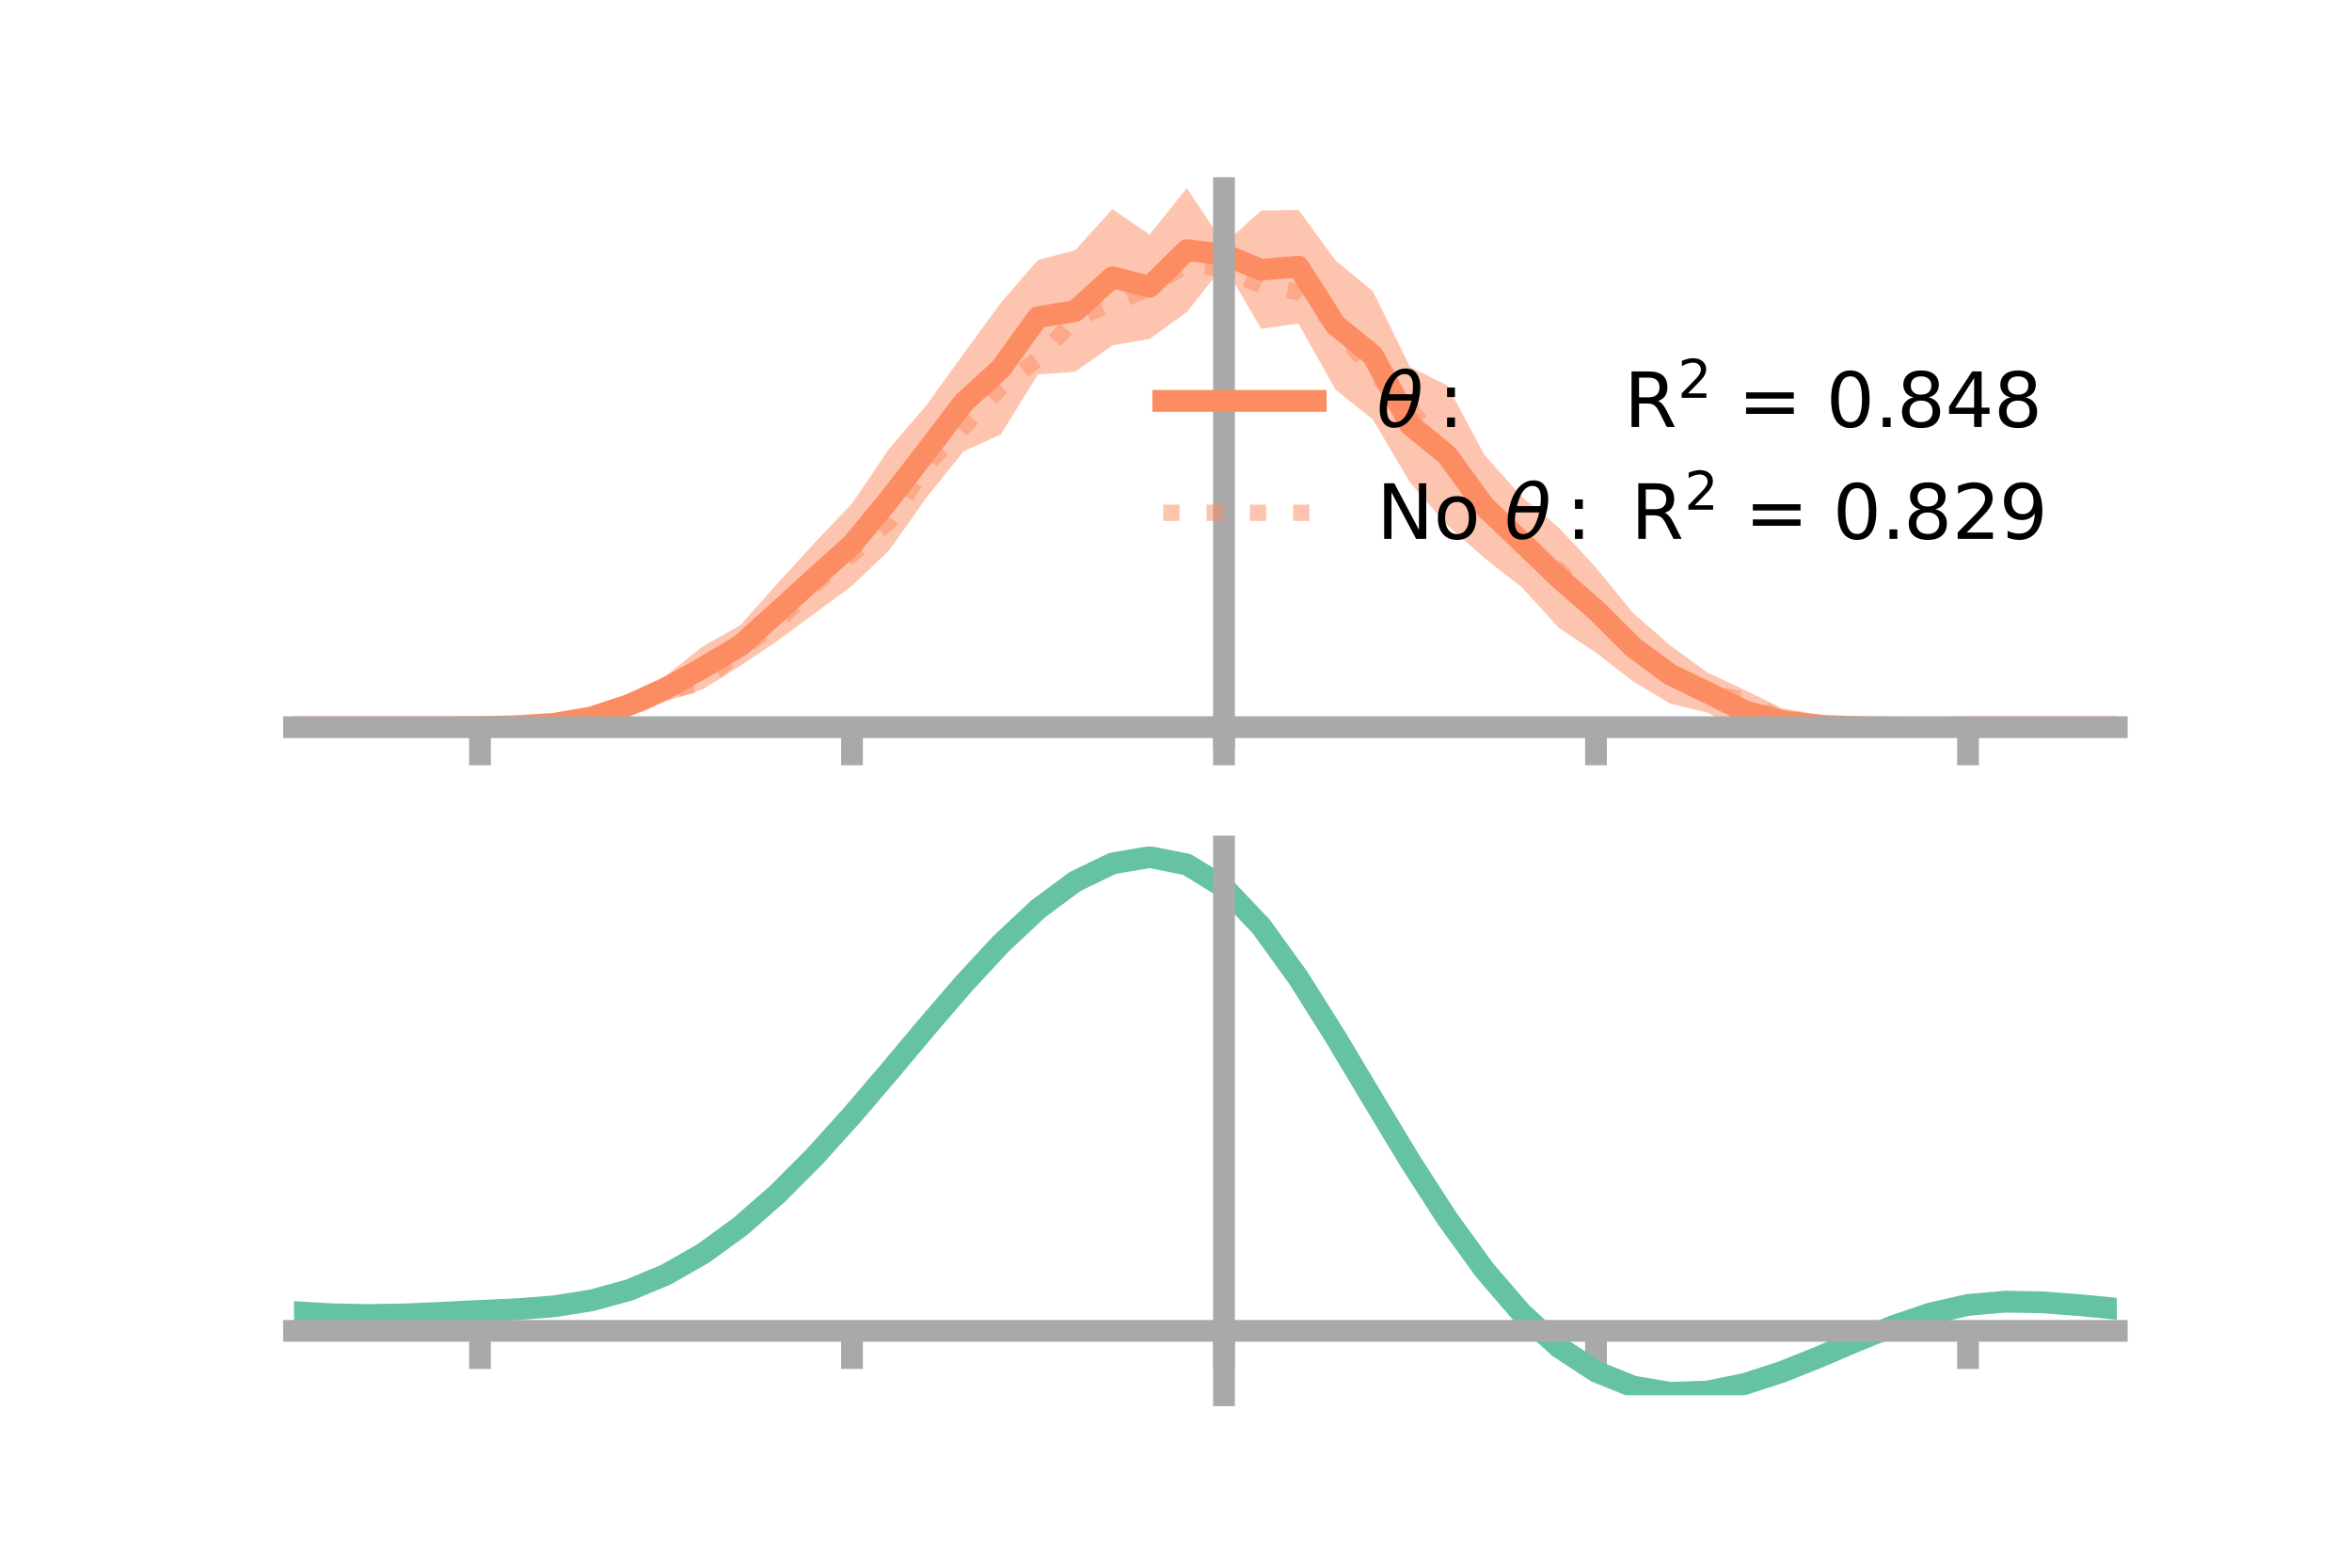<?xml version="1.0" encoding="utf-8" standalone="no"?>
<!DOCTYPE svg PUBLIC "-//W3C//DTD SVG 1.1//EN"
  "http://www.w3.org/Graphics/SVG/1.1/DTD/svg11.dtd">
<!-- Created with matplotlib (https://matplotlib.org/) -->
<svg height="144pt" version="1.1" viewBox="0 0 216 144" width="216pt" xmlns="http://www.w3.org/2000/svg" xmlns:xlink="http://www.w3.org/1999/xlink">
 <defs>
  <style type="text/css">*{stroke-linecap:butt;stroke-linejoin:round;}</style>
 </defs>
 <g id="figure_1">
  <g id="patch_1">
   <path d="M 0 144 
L 216 144 
L 216 0 
L 0 0 
z
" style="fill:none;"/>
  </g>
  <g id="axes_1">
   <g id="patch_2">
    <path d="M 27 67.68 
L 194.4 67.68 
L 194.4 17.28 
L 27 17.28 
z
" style="fill:none;"/>
   </g>
   <g id="PolyCollection_1">
    <path clip-path="url(#p8a1be1459c)" d="M 27 66.794 
L 27 66.794 
L 30.416 66.794 
L 33.833 66.794 
L 37.249 66.794 
L 40.665 66.794 
L 44.082 66.789 
L 47.498 66.564 
L 50.914 66.083 
L 54.331 65.224 
L 57.747 63.721 
L 61.163 62.042 
L 64.58 59.353 
L 67.996 57.42 
L 71.412 53.572 
L 74.829 49.838 
L 78.245 46.249 
L 81.661 41.213 
L 85.078 37.226 
L 88.494 32.494 
L 91.91 27.81 
L 95.327 23.87 
L 98.743 22.992 
L 102.159 19.206 
L 105.576 21.554 
L 108.992 17.28 
L 112.408 22.416 
L 115.824 19.345 
L 119.241 19.264 
L 122.657 23.923 
L 126.073 26.738 
L 129.49 33.699 
L 132.906 35.399 
L 136.322 41.778 
L 139.739 45.607 
L 143.155 48.454 
L 146.571 52.141 
L 149.988 56.32 
L 153.404 59.303 
L 156.82 61.778 
L 160.237 63.38 
L 163.653 65.052 
L 167.069 65.648 
L 170.486 66.116 
L 173.902 66.422 
L 177.318 66.73 
L 180.735 66.791 
L 184.151 66.794 
L 187.567 66.794 
L 190.984 66.794 
L 194.4 66.794 
L 194.4 66.794 
L 194.4 66.794 
L 190.984 66.794 
L 187.567 66.794 
L 184.151 66.794 
L 180.735 66.799 
L 177.318 66.989 
L 173.902 67.225 
L 170.486 67.444 
L 167.069 67.68 
L 163.653 67.416 
L 160.237 67.276 
L 156.82 65.466 
L 153.404 64.639 
L 149.988 62.6 
L 146.571 59.958 
L 143.155 57.675 
L 139.739 53.934 
L 136.322 51.256 
L 132.906 48.236 
L 129.49 44.325 
L 126.073 38.527 
L 122.657 35.801 
L 119.241 29.722 
L 115.824 30.205 
L 112.408 24.357 
L 108.992 28.67 
L 105.576 31.132 
L 102.159 31.73 
L 98.743 34.144 
L 95.327 34.391 
L 91.91 39.907 
L 88.494 41.459 
L 85.078 45.714 
L 81.661 50.556 
L 78.245 53.808 
L 74.829 56.338 
L 71.412 58.859 
L 67.996 61.163 
L 64.58 63.292 
L 61.163 64.433 
L 57.747 65.808 
L 54.331 66.561 
L 50.914 66.881 
L 47.498 66.829 
L 44.082 66.798 
L 40.665 66.794 
L 37.249 66.794 
L 33.833 66.794 
L 30.416 66.794 
L 27 66.794 
z
" style="fill:#fc8d62;fill-opacity:0.5;"/>
   </g>
   <g id="matplotlib.axis_1">
    <g id="xtick_1">
     <g id="line2d_1">
      <defs>
       <path d="M 0 0 
L 0 3.5 
" id="mbefa03c08f" style="stroke:#a9a9a9;stroke-width:2;"/>
      </defs>
      <g>
       <use style="fill:#a9a9a9;stroke:#a9a9a9;stroke-width:2;" x="44.082" xlink:href="#mbefa03c08f" y="66.794"/>
      </g>
     </g>
    </g>
    <g id="xtick_2">
     <g id="line2d_2">
      <g>
       <use style="fill:#a9a9a9;stroke:#a9a9a9;stroke-width:2;" x="78.245" xlink:href="#mbefa03c08f" y="66.794"/>
      </g>
     </g>
    </g>
    <g id="xtick_3">
     <g id="line2d_3">
      <g>
       <use style="fill:#a9a9a9;stroke:#a9a9a9;stroke-width:2;" x="112.408" xlink:href="#mbefa03c08f" y="66.794"/>
      </g>
     </g>
    </g>
    <g id="xtick_4">
     <g id="line2d_4">
      <g>
       <use style="fill:#a9a9a9;stroke:#a9a9a9;stroke-width:2;" x="146.571" xlink:href="#mbefa03c08f" y="66.794"/>
      </g>
     </g>
    </g>
    <g id="xtick_5">
     <g id="line2d_5">
      <g>
       <use style="fill:#a9a9a9;stroke:#a9a9a9;stroke-width:2;" x="180.735" xlink:href="#mbefa03c08f" y="66.794"/>
      </g>
     </g>
    </g>
   </g>
   <g id="matplotlib.axis_2"/>
   <g id="line2d_6">
    <path clip-path="url(#p8a1be1459c)" d="M 27 66.794 
L 30.416 66.794 
L 33.833 66.794 
L 37.249 66.794 
L 40.665 66.794 
L 44.082 66.793 
L 47.498 66.697 
L 50.914 66.482 
L 54.331 65.892 
L 57.747 64.764 
L 61.163 63.237 
L 64.58 61.323 
L 67.996 59.292 
L 71.412 56.216 
L 74.829 53.088 
L 78.245 50.029 
L 81.661 45.885 
L 85.078 41.47 
L 88.494 36.976 
L 91.91 33.859 
L 95.327 29.131 
L 98.743 28.568 
L 102.159 25.468 
L 105.576 26.343 
L 108.992 22.975 
L 112.408 23.387 
L 115.824 24.775 
L 119.241 24.493 
L 122.657 29.862 
L 126.073 32.632 
L 129.49 39.012 
L 132.906 41.817 
L 136.322 46.517 
L 139.739 49.77 
L 143.155 53.064 
L 146.571 56.049 
L 149.988 59.46 
L 153.404 61.971 
L 156.82 63.622 
L 160.237 65.328 
L 163.653 66.234 
L 167.069 66.664 
L 170.486 66.78 
L 173.902 66.823 
L 177.318 66.859 
L 180.735 66.795 
L 184.151 66.794 
L 187.567 66.794 
L 190.984 66.794 
L 194.4 66.794 
" style="fill:none;stroke:#fc8d62;stroke-linecap:square;stroke-width:2;"/>
   </g>
   <g id="line2d_7">
    <path clip-path="url(#p8a1be1459c)" d="M 27 66.794 
L 30.416 66.794 
L 33.833 66.794 
L 37.249 66.794 
L 40.665 66.794 
L 44.082 66.794 
L 47.498 66.736 
L 50.914 66.464 
L 54.331 66.075 
L 57.747 65.163 
L 61.163 63.556 
L 64.58 62.696 
L 67.996 59.715 
L 71.412 57.138 
L 74.829 53.727 
L 78.245 50.944 
L 81.661 47.903 
L 85.078 42.734 
L 88.494 39.225 
L 91.91 35.603 
L 95.327 32.966 
L 98.743 29.262 
L 102.159 27.903 
L 105.576 26.504 
L 108.992 24.27 
L 112.408 24.715 
L 115.824 26.222 
L 119.241 26.811 
L 122.657 29.917 
L 126.073 34.203 
L 129.49 37.476 
L 132.906 41.974 
L 136.322 45.959 
L 139.739 50.177 
L 143.155 52.329 
L 146.571 56.256 
L 149.988 59.713 
L 153.404 61.604 
L 156.82 63.59 
L 160.237 64.299 
L 163.653 66.093 
L 167.069 66.361 
L 170.486 66.634 
L 173.902 66.86 
L 177.318 66.82 
L 180.735 66.794 
L 184.151 66.794 
L 187.567 66.794 
L 190.984 66.794 
L 194.4 66.794 
" style="fill:none;stroke:#fc8d62;stroke-dasharray:1.5,2.475;stroke-dashoffset:0;stroke-opacity:0.5;stroke-width:1.5;"/>
   </g>
   <g id="patch_3">
    <path d="M 112.408 67.68 
L 112.408 17.28 
" style="fill:none;stroke:#a9a9a9;stroke-linecap:square;stroke-linejoin:miter;stroke-width:2;"/>
   </g>
   <g id="patch_4">
    <path d="M 194.4 67.68 
L 194.4 17.28 
" style="fill:none;"/>
   </g>
   <g id="patch_5">
    <path d="M 27 66.794 
L 194.4 66.794 
" style="fill:none;stroke:#a9a9a9;stroke-linecap:square;stroke-linejoin:miter;stroke-width:2;"/>
   </g>
   <g id="patch_6">
    <path d="M 27 17.28 
L 194.4 17.28 
" style="fill:none;"/>
   </g>
   <g id="legend_1">
    <g id="line2d_8">
     <path d="M 106.83 36.824 
L 120.83 36.824 
" style="fill:none;stroke:#fc8d62;stroke-linecap:square;stroke-width:2;"/>
    </g>
    <g id="line2d_9"/>
    <g id="text_1">
     <!-- $\theta:$      R$^{2}$ = 0.848 -->
     <g transform="translate(126.43 39.274)scale(0.07 -0.07)">
      <defs>
       <path d="M 45.516 34.672 
L 14.453 34.672 
Q 12.359 20.062 14.5 13.875 
Q 17.188 6.25 24.469 6.25 
Q 31.781 6.25 37.359 13.922 
Q 42.234 20.656 45.516 34.672 
z
M 47.016 42.969 
Q 48.344 56.844 46.625 61.719 
Q 43.953 69.438 36.766 69.438 
Q 29.297 69.438 23.828 61.812 
Q 19.531 55.672 16.156 42.969 
z
M 38.188 76.766 
Q 49.906 76.766 54.594 66.406 
Q 59.281 56.109 55.719 37.844 
Q 52.203 19.625 43.453 9.281 
Q 34.766 -1.125 23.047 -1.125 
Q 11.281 -1.125 6.641 9.281 
Q 2 19.625 5.516 37.844 
Q 9.078 56.109 17.719 66.406 
Q 26.422 76.766 38.188 76.766 
z
" id="DejaVuSans-Oblique-952"/>
       <path d="M 11.719 12.406 
L 22.016 12.406 
L 22.016 0 
L 11.719 0 
z
M 11.719 51.703 
L 22.016 51.703 
L 22.016 39.312 
L 11.719 39.312 
z
" id="DejaVuSans-58"/>
       <path id="DejaVuSans-32"/>
       <path d="M 44.391 34.188 
Q 47.562 33.109 50.562 29.594 
Q 53.562 26.078 56.594 19.922 
L 66.609 0 
L 56 0 
L 46.688 18.703 
Q 43.062 26.031 39.672 28.422 
Q 36.281 30.812 30.422 30.812 
L 19.672 30.812 
L 19.672 0 
L 9.812 0 
L 9.812 72.906 
L 32.078 72.906 
Q 44.578 72.906 50.734 67.672 
Q 56.891 62.453 56.891 51.906 
Q 56.891 45.016 53.688 40.469 
Q 50.484 35.938 44.391 34.188 
z
M 19.672 64.797 
L 19.672 38.922 
L 32.078 38.922 
Q 39.203 38.922 42.844 42.219 
Q 46.484 45.516 46.484 51.906 
Q 46.484 58.297 42.844 61.547 
Q 39.203 64.797 32.078 64.797 
z
" id="DejaVuSans-82"/>
       <path d="M 19.188 8.297 
L 53.609 8.297 
L 53.609 0 
L 7.328 0 
L 7.328 8.297 
Q 12.938 14.109 22.625 23.891 
Q 32.328 33.688 34.812 36.531 
Q 39.547 41.844 41.422 45.531 
Q 43.312 49.219 43.312 52.781 
Q 43.312 58.594 39.234 62.25 
Q 35.156 65.922 28.609 65.922 
Q 23.969 65.922 18.812 64.312 
Q 13.672 62.703 7.812 59.422 
L 7.812 69.391 
Q 13.766 71.781 18.938 73 
Q 24.125 74.219 28.422 74.219 
Q 39.75 74.219 46.484 68.547 
Q 53.219 62.891 53.219 53.422 
Q 53.219 48.922 51.531 44.891 
Q 49.859 40.875 45.406 35.406 
Q 44.188 33.984 37.641 27.219 
Q 31.109 20.453 19.188 8.297 
z
" id="DejaVuSans-50"/>
       <path d="M 10.594 45.406 
L 73.188 45.406 
L 73.188 37.203 
L 10.594 37.203 
z
M 10.594 25.484 
L 73.188 25.484 
L 73.188 17.188 
L 10.594 17.188 
z
" id="DejaVuSans-61"/>
       <path d="M 31.781 66.406 
Q 24.172 66.406 20.328 58.906 
Q 16.5 51.422 16.5 36.375 
Q 16.5 21.391 20.328 13.891 
Q 24.172 6.391 31.781 6.391 
Q 39.453 6.391 43.281 13.891 
Q 47.125 21.391 47.125 36.375 
Q 47.125 51.422 43.281 58.906 
Q 39.453 66.406 31.781 66.406 
z
M 31.781 74.219 
Q 44.047 74.219 50.516 64.516 
Q 56.984 54.828 56.984 36.375 
Q 56.984 17.969 50.516 8.266 
Q 44.047 -1.422 31.781 -1.422 
Q 19.531 -1.422 13.062 8.266 
Q 6.594 17.969 6.594 36.375 
Q 6.594 54.828 13.062 64.516 
Q 19.531 74.219 31.781 74.219 
z
" id="DejaVuSans-48"/>
       <path d="M 10.688 12.406 
L 21 12.406 
L 21 0 
L 10.688 0 
z
" id="DejaVuSans-46"/>
       <path d="M 31.781 34.625 
Q 24.75 34.625 20.719 30.859 
Q 16.703 27.094 16.703 20.516 
Q 16.703 13.922 20.719 10.156 
Q 24.75 6.391 31.781 6.391 
Q 38.812 6.391 42.859 10.172 
Q 46.922 13.969 46.922 20.516 
Q 46.922 27.094 42.891 30.859 
Q 38.875 34.625 31.781 34.625 
z
M 21.922 38.812 
Q 15.578 40.375 12.031 44.719 
Q 8.5 49.078 8.5 55.328 
Q 8.5 64.062 14.719 69.141 
Q 20.953 74.219 31.781 74.219 
Q 42.672 74.219 48.875 69.141 
Q 55.078 64.062 55.078 55.328 
Q 55.078 49.078 51.531 44.719 
Q 48 40.375 41.703 38.812 
Q 48.828 37.156 52.797 32.312 
Q 56.781 27.484 56.781 20.516 
Q 56.781 9.906 50.312 4.234 
Q 43.844 -1.422 31.781 -1.422 
Q 19.734 -1.422 13.25 4.234 
Q 6.781 9.906 6.781 20.516 
Q 6.781 27.484 10.781 32.312 
Q 14.797 37.156 21.922 38.812 
z
M 18.312 54.391 
Q 18.312 48.734 21.844 45.562 
Q 25.391 42.391 31.781 42.391 
Q 38.141 42.391 41.719 45.562 
Q 45.312 48.734 45.312 54.391 
Q 45.312 60.062 41.719 63.234 
Q 38.141 66.406 31.781 66.406 
Q 25.391 66.406 21.844 63.234 
Q 18.312 60.062 18.312 54.391 
z
" id="DejaVuSans-56"/>
       <path d="M 37.797 64.312 
L 12.891 25.391 
L 37.797 25.391 
z
M 35.203 72.906 
L 47.609 72.906 
L 47.609 25.391 
L 58.016 25.391 
L 58.016 17.188 
L 47.609 17.188 
L 47.609 0 
L 37.797 0 
L 37.797 17.188 
L 4.891 17.188 
L 4.891 26.703 
z
" id="DejaVuSans-52"/>
      </defs>
      <use transform="translate(0 0.766)" xlink:href="#DejaVuSans-Oblique-952"/>
      <use transform="translate(80.664 0.766)" xlink:href="#DejaVuSans-58"/>
      <use transform="translate(133.838 0.766)" xlink:href="#DejaVuSans-32"/>
      <use transform="translate(165.625 0.766)" xlink:href="#DejaVuSans-32"/>
      <use transform="translate(197.412 0.766)" xlink:href="#DejaVuSans-32"/>
      <use transform="translate(229.199 0.766)" xlink:href="#DejaVuSans-32"/>
      <use transform="translate(260.986 0.766)" xlink:href="#DejaVuSans-32"/>
      <use transform="translate(292.773 0.766)" xlink:href="#DejaVuSans-32"/>
      <use transform="translate(324.561 0.766)" xlink:href="#DejaVuSans-82"/>
      <use transform="translate(395 39.047)scale(0.7)" xlink:href="#DejaVuSans-50"/>
      <use transform="translate(442.271 0.766)" xlink:href="#DejaVuSans-32"/>
      <use transform="translate(474.058 0.766)" xlink:href="#DejaVuSans-61"/>
      <use transform="translate(557.847 0.766)" xlink:href="#DejaVuSans-32"/>
      <use transform="translate(589.634 0.766)" xlink:href="#DejaVuSans-48"/>
      <use transform="translate(653.257 0.766)" xlink:href="#DejaVuSans-46"/>
      <use transform="translate(682.419 0.766)" xlink:href="#DejaVuSans-56"/>
      <use transform="translate(746.042 0.766)" xlink:href="#DejaVuSans-52"/>
      <use transform="translate(809.665 0.766)" xlink:href="#DejaVuSans-56"/>
     </g>
    </g>
    <g id="line2d_10">
     <path d="M 106.83 47.099 
L 120.83 47.099 
" style="fill:none;stroke:#fc8d62;stroke-dasharray:1.5,2.475;stroke-dashoffset:0;stroke-opacity:0.5;stroke-width:1.5;"/>
    </g>
    <g id="line2d_11"/>
    <g id="text_2">
     <!-- No $\theta:$ R$^{2}$ = 0.829 -->
     <g transform="translate(126.43 49.549)scale(0.07 -0.07)">
      <defs>
       <path d="M 9.812 72.906 
L 23.094 72.906 
L 55.422 11.922 
L 55.422 72.906 
L 64.984 72.906 
L 64.984 0 
L 51.703 0 
L 19.391 60.984 
L 19.391 0 
L 9.812 0 
z
" id="DejaVuSans-78"/>
       <path d="M 30.609 48.391 
Q 23.391 48.391 19.188 42.75 
Q 14.984 37.109 14.984 27.297 
Q 14.984 17.484 19.156 11.844 
Q 23.344 6.203 30.609 6.203 
Q 37.797 6.203 41.984 11.859 
Q 46.188 17.531 46.188 27.297 
Q 46.188 37.016 41.984 42.703 
Q 37.797 48.391 30.609 48.391 
z
M 30.609 56 
Q 42.328 56 49.016 48.375 
Q 55.719 40.766 55.719 27.297 
Q 55.719 13.875 49.016 6.219 
Q 42.328 -1.422 30.609 -1.422 
Q 18.844 -1.422 12.172 6.219 
Q 5.516 13.875 5.516 27.297 
Q 5.516 40.766 12.172 48.375 
Q 18.844 56 30.609 56 
z
" id="DejaVuSans-111"/>
       <path d="M 10.984 1.516 
L 10.984 10.5 
Q 14.703 8.734 18.5 7.812 
Q 22.312 6.891 25.984 6.891 
Q 35.75 6.891 40.891 13.453 
Q 46.047 20.016 46.781 33.406 
Q 43.953 29.203 39.594 26.953 
Q 35.25 24.703 29.984 24.703 
Q 19.047 24.703 12.672 31.312 
Q 6.297 37.938 6.297 49.422 
Q 6.297 60.641 12.938 67.422 
Q 19.578 74.219 30.609 74.219 
Q 43.266 74.219 49.922 64.516 
Q 56.594 54.828 56.594 36.375 
Q 56.594 19.141 48.406 8.859 
Q 40.234 -1.422 26.422 -1.422 
Q 22.703 -1.422 18.891 -0.688 
Q 15.094 0.047 10.984 1.516 
z
M 30.609 32.422 
Q 37.25 32.422 41.125 36.953 
Q 45.016 41.5 45.016 49.422 
Q 45.016 57.281 41.125 61.844 
Q 37.25 66.406 30.609 66.406 
Q 23.969 66.406 20.094 61.844 
Q 16.219 57.281 16.219 49.422 
Q 16.219 41.5 20.094 36.953 
Q 23.969 32.422 30.609 32.422 
z
" id="DejaVuSans-57"/>
      </defs>
      <use transform="translate(0 0.766)" xlink:href="#DejaVuSans-78"/>
      <use transform="translate(74.805 0.766)" xlink:href="#DejaVuSans-111"/>
      <use transform="translate(135.986 0.766)" xlink:href="#DejaVuSans-32"/>
      <use transform="translate(167.773 0.766)" xlink:href="#DejaVuSans-Oblique-952"/>
      <use transform="translate(248.438 0.766)" xlink:href="#DejaVuSans-58"/>
      <use transform="translate(301.611 0.766)" xlink:href="#DejaVuSans-32"/>
      <use transform="translate(333.398 0.766)" xlink:href="#DejaVuSans-82"/>
      <use transform="translate(403.838 39.047)scale(0.7)" xlink:href="#DejaVuSans-50"/>
      <use transform="translate(451.108 0.766)" xlink:href="#DejaVuSans-32"/>
      <use transform="translate(482.896 0.766)" xlink:href="#DejaVuSans-61"/>
      <use transform="translate(566.685 0.766)" xlink:href="#DejaVuSans-32"/>
      <use transform="translate(598.472 0.766)" xlink:href="#DejaVuSans-48"/>
      <use transform="translate(662.095 0.766)" xlink:href="#DejaVuSans-46"/>
      <use transform="translate(691.257 0.766)" xlink:href="#DejaVuSans-56"/>
      <use transform="translate(754.88 0.766)" xlink:href="#DejaVuSans-50"/>
      <use transform="translate(816.753 0.766)" xlink:href="#DejaVuSans-57"/>
     </g>
    </g>
   </g>
  </g>
  <g id="axes_2">
   <g id="patch_7">
    <path d="M 27 128.16 
L 194.4 128.16 
L 194.4 77.76 
L 27 77.76 
z
" style="fill:none;"/>
   </g>
   <g id="PolyCollection_2">
    <path clip-path="url(#pe91db44f57)" d="M 27 120.56 
L 27 120.479 
L 30.416 120.69 
L 33.833 120.76 
L 37.249 120.694 
L 40.665 120.534 
L 44.082 120.354 
L 47.498 120.198 
L 50.914 119.925 
L 54.331 119.376 
L 57.747 118.424 
L 61.163 116.978 
L 64.58 114.988 
L 67.996 112.445 
L 71.412 109.38 
L 74.829 105.861 
L 78.245 101.988 
L 81.661 97.891 
L 85.078 93.725 
L 88.494 89.662 
L 91.91 85.894 
L 95.327 82.618 
L 98.743 80.037 
L 102.159 78.352 
L 105.576 77.76 
L 108.992 78.446 
L 112.408 80.578 
L 115.824 84.236 
L 119.241 89.04 
L 122.657 94.551 
L 126.073 100.359 
L 129.49 106.108 
L 132.906 111.496 
L 136.322 116.29 
L 139.739 120.321 
L 143.155 123.488 
L 146.571 125.754 
L 149.988 127.141 
L 153.404 127.722 
L 156.82 127.605 
L 160.237 126.925 
L 163.653 125.833 
L 167.069 124.49 
L 170.486 123.056 
L 173.902 121.692 
L 177.318 120.55 
L 180.735 119.781 
L 184.151 119.483 
L 187.567 119.547 
L 190.984 119.819 
L 194.4 120.165 
L 194.4 120.272 
L 194.4 120.272 
L 190.984 119.951 
L 187.567 119.698 
L 184.151 119.645 
L 180.735 119.948 
L 177.318 120.728 
L 173.902 121.899 
L 170.486 123.31 
L 167.069 124.797 
L 163.653 126.191 
L 160.237 127.323 
L 156.82 128.029 
L 153.404 128.16 
L 149.988 127.589 
L 146.571 126.222 
L 143.155 124.002 
L 139.739 120.92 
L 136.322 117.013 
L 132.906 112.374 
L 129.49 107.161 
L 126.073 101.596 
L 122.657 95.969 
L 119.241 90.625 
L 115.824 85.966 
L 112.408 82.418 
L 108.992 80.356 
L 105.576 79.697 
L 102.159 80.272 
L 98.743 81.895 
L 95.327 84.376 
L 91.91 87.518 
L 88.494 91.125 
L 85.078 95.007 
L 81.661 98.983 
L 78.245 102.887 
L 74.829 106.576 
L 71.412 109.927 
L 67.996 112.848 
L 64.58 115.279 
L 61.163 117.19 
L 57.747 118.59 
L 54.331 119.519 
L 50.914 120.055 
L 47.498 120.318 
L 44.082 120.464 
L 40.665 120.628 
L 37.249 120.769 
L 33.833 120.821 
L 30.416 120.753 
L 27 120.56 
z
" style="fill:#66c2a5;fill-opacity:0.5;"/>
   </g>
   <g id="matplotlib.axis_3">
    <g id="xtick_6">
     <g id="line2d_12">
      <g>
       <use style="fill:#a9a9a9;stroke:#a9a9a9;stroke-width:2;" x="44.082" xlink:href="#mbefa03c08f" y="122.247"/>
      </g>
     </g>
    </g>
    <g id="xtick_7">
     <g id="line2d_13">
      <g>
       <use style="fill:#a9a9a9;stroke:#a9a9a9;stroke-width:2;" x="78.245" xlink:href="#mbefa03c08f" y="122.247"/>
      </g>
     </g>
    </g>
    <g id="xtick_8">
     <g id="line2d_14">
      <g>
       <use style="fill:#a9a9a9;stroke:#a9a9a9;stroke-width:2;" x="112.408" xlink:href="#mbefa03c08f" y="122.247"/>
      </g>
     </g>
    </g>
    <g id="xtick_9">
     <g id="line2d_15">
      <g>
       <use style="fill:#a9a9a9;stroke:#a9a9a9;stroke-width:2;" x="146.571" xlink:href="#mbefa03c08f" y="122.247"/>
      </g>
     </g>
    </g>
    <g id="xtick_10">
     <g id="line2d_16">
      <g>
       <use style="fill:#a9a9a9;stroke:#a9a9a9;stroke-width:2;" x="180.735" xlink:href="#mbefa03c08f" y="122.247"/>
      </g>
     </g>
    </g>
   </g>
   <g id="matplotlib.axis_4"/>
   <g id="line2d_17">
    <path clip-path="url(#pe91db44f57)" d="M 27 120.52 
L 30.416 120.721 
L 33.833 120.79 
L 37.249 120.731 
L 40.665 120.581 
L 44.082 120.409 
L 47.498 120.258 
L 50.914 119.99 
L 54.331 119.447 
L 57.747 118.507 
L 61.163 117.084 
L 64.58 115.133 
L 67.996 112.647 
L 71.412 109.653 
L 74.829 106.218 
L 78.245 102.438 
L 81.661 98.437 
L 85.078 94.366 
L 88.494 90.394 
L 91.91 86.706 
L 95.327 83.497 
L 98.743 80.966 
L 102.159 79.312 
L 105.576 78.728 
L 108.992 79.401 
L 112.408 81.498 
L 115.824 85.101 
L 119.241 89.833 
L 122.657 95.26 
L 126.073 100.978 
L 129.49 106.634 
L 132.906 111.935 
L 136.322 116.651 
L 139.739 120.62 
L 143.155 123.745 
L 146.571 125.988 
L 149.988 127.365 
L 153.404 127.941 
L 156.82 127.817 
L 160.237 127.124 
L 163.653 126.012 
L 167.069 124.643 
L 170.486 123.183 
L 173.902 121.796 
L 177.318 120.639 
L 180.735 119.864 
L 184.151 119.564 
L 187.567 119.623 
L 190.984 119.885 
L 194.4 120.218 
" style="fill:none;stroke:#66c2a5;stroke-linecap:square;stroke-width:2;"/>
   </g>
   <g id="patch_8">
    <path d="M 112.408 128.16 
L 112.408 77.76 
" style="fill:none;stroke:#a9a9a9;stroke-linecap:square;stroke-linejoin:miter;stroke-width:2;"/>
   </g>
   <g id="patch_9">
    <path d="M 194.4 128.16 
L 194.4 77.76 
" style="fill:none;"/>
   </g>
   <g id="patch_10">
    <path d="M 27 122.247 
L 194.4 122.247 
" style="fill:none;stroke:#a9a9a9;stroke-linecap:square;stroke-linejoin:miter;stroke-width:2;"/>
   </g>
   <g id="patch_11">
    <path d="M 27 77.76 
L 194.4 77.76 
" style="fill:none;"/>
   </g>
  </g>
 </g>
 <defs>
  <clipPath id="p8a1be1459c">
   <rect height="50.4" width="167.4" x="27" y="17.28"/>
  </clipPath>
  <clipPath id="pe91db44f57">
   <rect height="50.4" width="167.4" x="27" y="77.76"/>
  </clipPath>
 </defs>
</svg>
